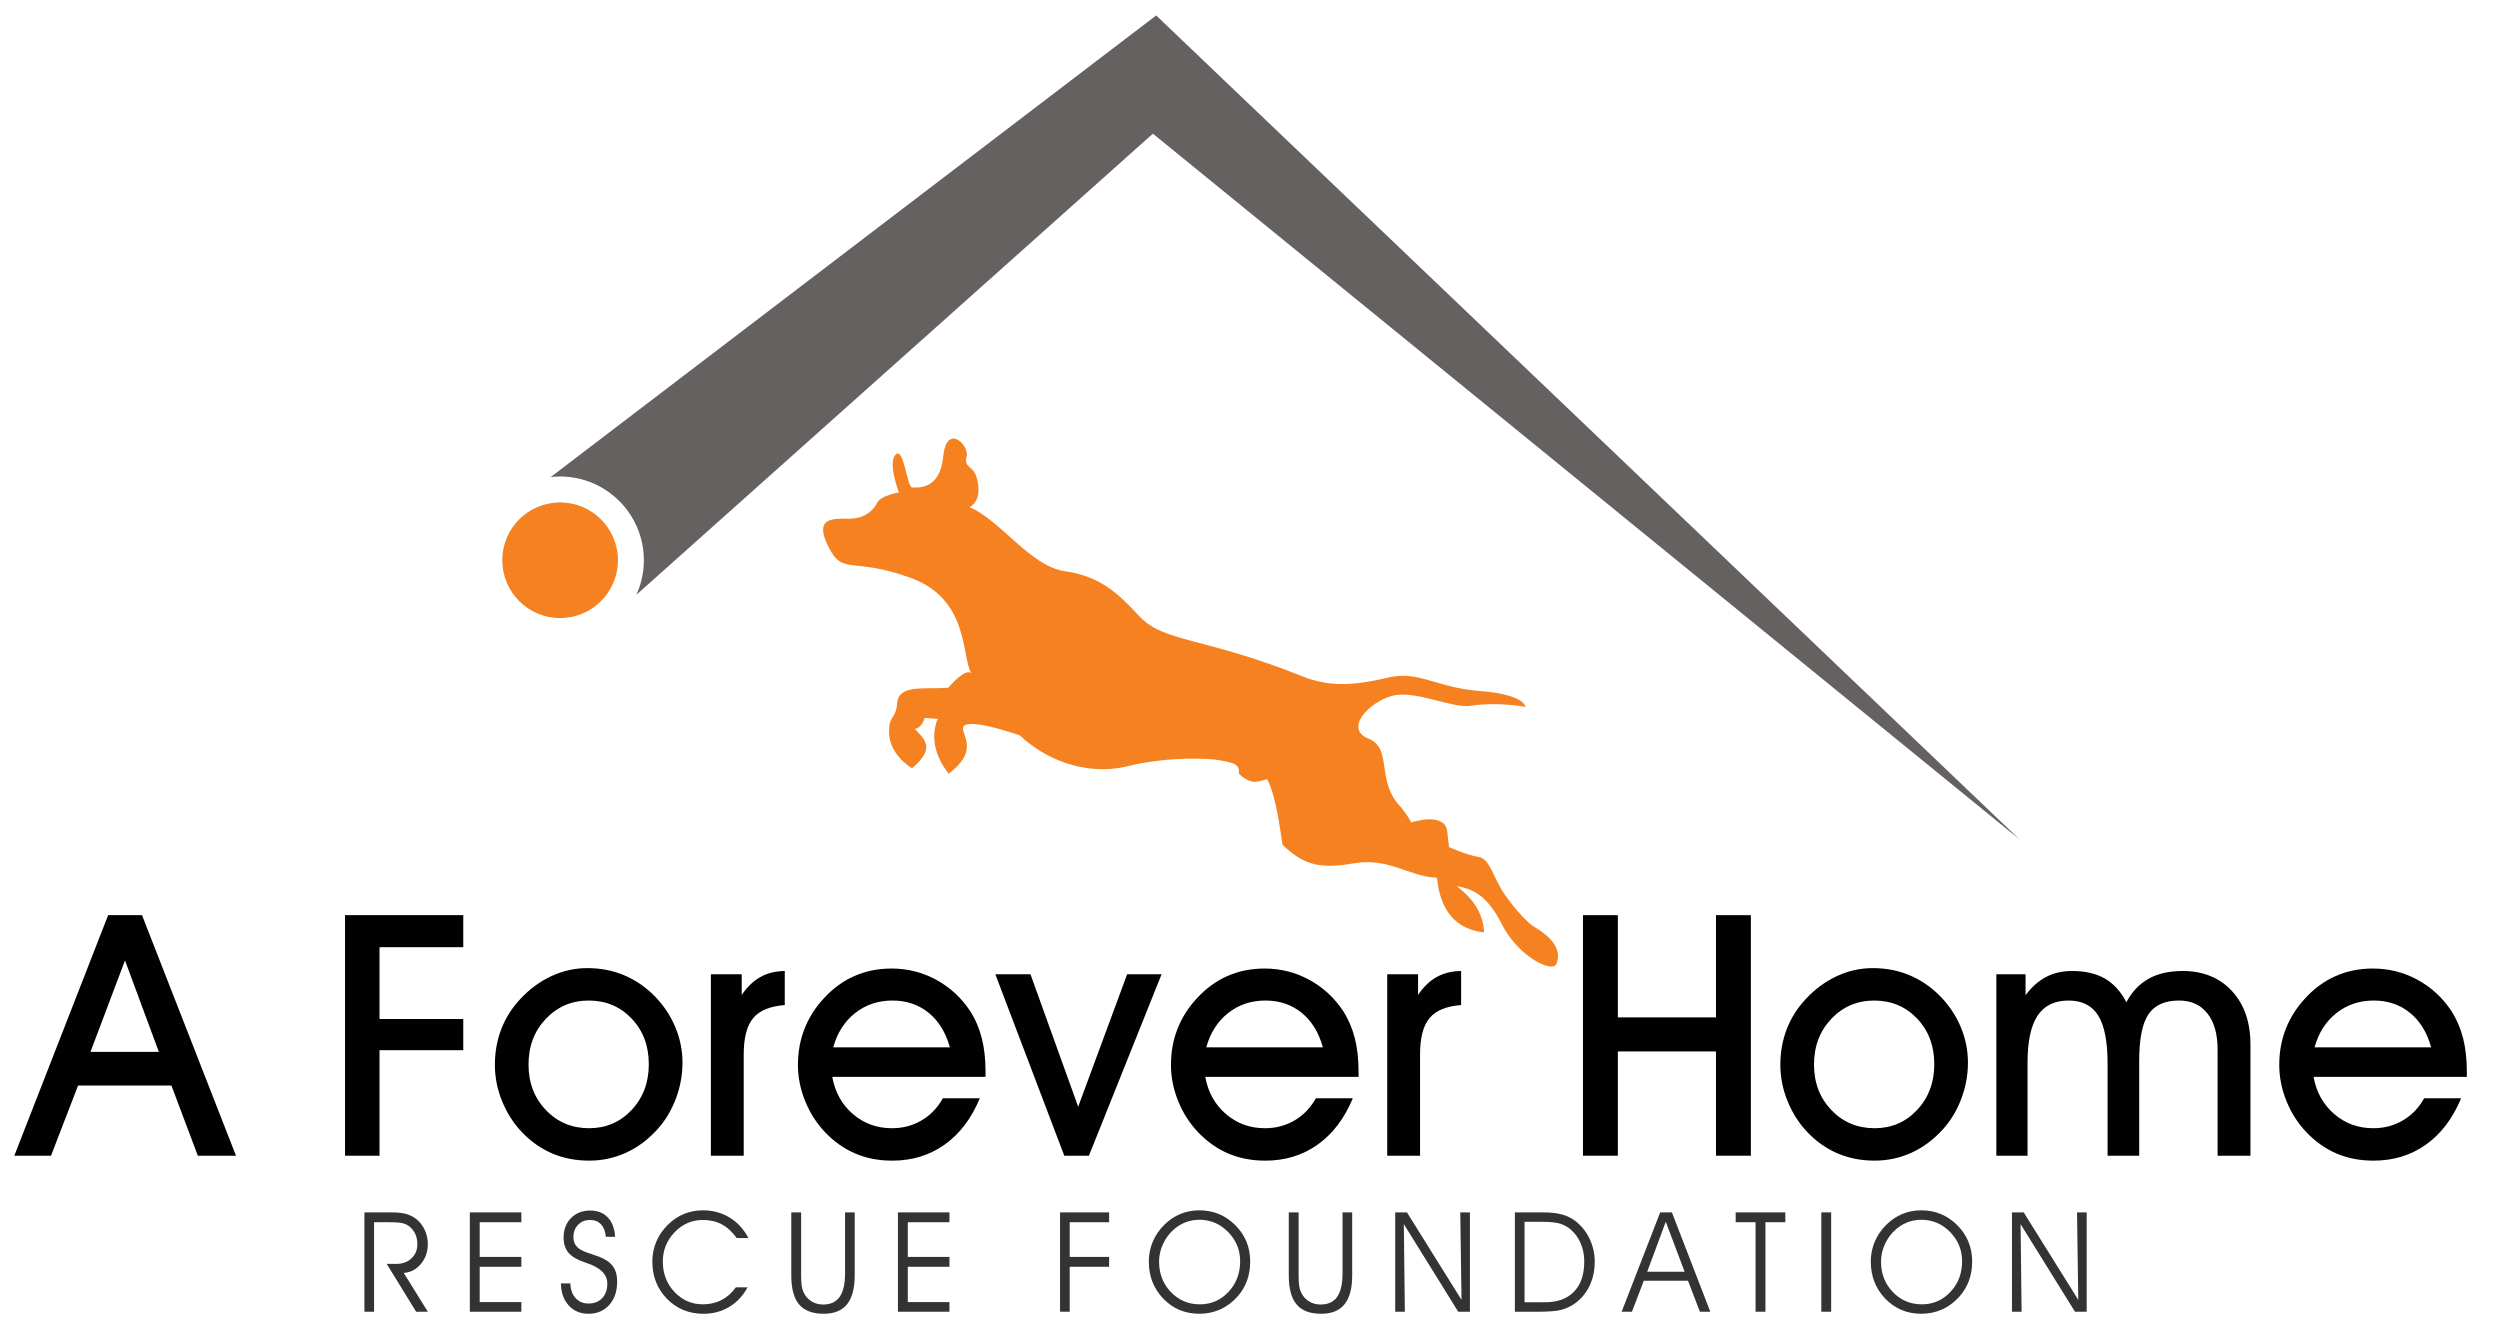 <?xml version="1.0" encoding="utf-8"?>
<!-- Generator: Adobe Illustrator 14.0.0, SVG Export Plug-In . SVG Version: 6.00 Build 43363)  -->
<!DOCTYPE svg PUBLIC "-//W3C//DTD SVG 1.1//EN" "http://www.w3.org/Graphics/SVG/1.1/DTD/svg11.dtd">
<svg version="1.1" id="Layer_1" xmlns="http://www.w3.org/2000/svg" xmlns:xlink="http://www.w3.org/1999/xlink" x="0px" y="0px"
	 width="380px" height="202px" viewBox="0 0 380 202" enable-background="new 0 0 380 202" xml:space="preserve">
<path fill="#F58120" d="M138.633,116.773c0,0-3.496-1.996-3.496-5.491c0-2.746,0.998-1.748,1.248-4.493s3.996-1.997,7.74-2.247
	c1.414-1.58,2.744-2.744,3.494-2.246c-1.498-2.496-0.25-11.23-9.234-14.476c-8.988-3.245-10.236-0.25-12.482-4.742
	c-2.246-4.493,0.748-4.243,3.244-4.243s3.744-1.497,4.244-2.496c0.498-0.998,3.244-1.497,3.244-1.497s-1.748-4.493-0.5-5.741
	s1.75,4.992,2.498,4.992c0.75,0,4.244,0.499,4.742-4.742c0.5-5.241,4.244-1.498,3.494,0.25c-0.248,1.497,1,1.247,1.498,2.745
	c0.5,1.497,0.75,3.744-0.998,4.742c4.742,1.997,9.234,8.985,14.475,9.734c5.244,0.748,7.984,3.213,11.234,6.738
	c3.908,4.244,9.73,3.079,25.706,9.568c2.496,0.749,5.324,1.497,11.98-0.084c4.824-1.247,7.488,1.497,14.227,1.997
	c6.738,0.499,6.904,2.413,6.904,2.413s-4.158-0.832-8.402-0.167c-2.723,0.428-8.486-2.496-11.98-1.498
	c-3.494,0.999-7.238,4.992-3.494,6.49s0.998,6.489,4.992,10.483c0.998,1.248,1.498,2.246,1.498,2.246s5.24-1.746,5.49,1.498
	c0.25,2.246,0.25,2.246,0.25,2.246s2.746,1.248,4.492,1.498c1.748,0.25,2.246,3.244,3.994,5.74c1.746,2.496,3.494,4.242,4.242,4.742
	c0.75,0.5,4.908,2.662,3.578,5.824c-0.666,1.332-5.824-1.164-8.32-6.156s-5.158-5.324-6.488-5.658
	c-1.332-0.332,3.66,1.832,3.826,6.988c-4.326-0.498-6.656-3.328-7.154-8.318c-4.326-0.168-7.322-3.162-12.813-2.164
	c-5.492,0.998-7.82-0.166-10.65-2.828c-0.332-1.664-0.832-6.99-2.328-9.984c-1.166,0.166-2.164,1.164-4.326-0.832
	c0.166-1.498-0.703-1.695-3.664-2.162c0,0-6.32-0.666-13.142,0.998s-12.98-1.332-16.473-4.66c-4.326-1.497-8.82-2.495-8.652-0.999
	c0.166,1.498,2.164,3.495-2.164,6.823c-2.662-3.328-2.496-6.489-1.664-8.319c-1.996-0.167-1.996-0.167-1.996-0.167
	s-0.332,1.497-1.498,1.663C140.381,112.28,142.377,113.61,138.633,116.773z"/>
<path fill="#656161" d="M175.739,2.349L83.706,72.512c0.471-0.054,0.947-0.083,1.432-0.083c7.018,0,12.729,5.71,12.729,12.729
	c0,1.872-0.408,3.648-1.139,5.251l78.512-70.09L306.97,127.596L175.739,2.349z"/>
<circle fill="#F58120" cx="85.137" cy="85.157" r="8.789"/>
<g>
	<path fill="#010101" d="M11.869,164.998l-4.117,10.67H2.175l14.264-36.564h5.146l14.285,36.564h-5.799l-4.018-10.67H11.869z
		 M24.146,159.883l-5.146-13.895l-5.248,13.895H24.146z"/>
	<path fill="#010101" d="M52.446,175.668v-36.564h17.971v4.867H57.688v10.92h12.729v4.742H57.688v16.035H52.446z"/>
	<path fill="#010101" d="M75.221,161.859c0-1.957,0.33-3.783,0.992-5.482c0.66-1.699,1.637-3.225,2.926-4.582
		c1.391-1.488,2.957-2.635,4.699-3.438c1.74-0.803,3.551-1.205,5.426-1.205c2.01,0,3.873,0.359,5.59,1.08
		c1.717,0.719,3.271,1.781,4.662,3.188c1.355,1.389,2.398,2.953,3.127,4.693s1.094,3.539,1.094,5.396
		c0,1.891-0.34,3.732-1.018,5.521c-0.68,1.791-1.629,3.355-2.852,4.693c-1.408,1.539-2.986,2.705-4.736,3.5
		c-1.752,0.795-3.615,1.193-5.59,1.193c-2.027,0-3.896-0.365-5.604-1.092c-1.709-0.729-3.24-1.803-4.598-3.227
		c-1.289-1.354-2.299-2.932-3.027-4.73S75.221,163.734,75.221,161.859z M80.336,161.811c0,2.766,0.879,5.07,2.637,6.912
		c1.756,1.844,3.945,2.766,6.568,2.766c2.572,0,4.727-0.926,6.467-2.777s2.611-4.168,2.611-6.951c0-2.799-0.871-5.109-2.611-6.938
		c-1.74-1.826-3.912-2.74-6.518-2.74c-2.59,0-4.762,0.926-6.518,2.777C81.215,156.713,80.336,159.029,80.336,161.811z"/>
	<path fill="#010101" d="M113.043,175.668h-4.99v-27.58h4.688v3.145c0.822-1.223,1.766-2.131,2.832-2.725
		c1.064-0.596,2.301-0.9,3.711-0.918v5.178c-2.23,0.168-3.828,0.826-4.793,1.975s-1.447,2.996-1.447,5.543V175.668z"/>
	<path fill="#010101" d="M126.504,163.688c0.42,2.322,1.463,4.203,3.133,5.643c1.668,1.439,3.652,2.158,5.951,2.158
		c1.645,0,3.143-0.396,4.494-1.189c1.35-0.793,2.43-1.916,3.234-3.365h5.615c-1.273,3.068-3.053,5.418-5.34,7.043
		c-2.287,1.627-4.947,2.441-7.98,2.441c-2.043,0-3.912-0.361-5.604-1.08c-1.693-0.721-3.225-1.803-4.6-3.244
		c-1.291-1.355-2.299-2.934-3.027-4.736c-0.729-1.801-1.094-3.639-1.094-5.516c0-1.943,0.332-3.76,0.994-5.453
		c0.66-1.693,1.637-3.234,2.926-4.625c1.373-1.506,2.922-2.643,4.648-3.404c1.725-0.764,3.609-1.145,5.652-1.145
		c2.43,0,4.688,0.566,6.773,1.695c2.084,1.129,3.807,2.707,5.162,4.732c0.805,1.256,1.398,2.633,1.783,4.129
		c0.387,1.498,0.578,3.209,0.578,5.135v0.781H126.504z M144.377,159.195c-0.621-2.262-1.699-4.014-3.227-5.254
		c-1.529-1.238-3.363-1.859-5.498-1.859c-2.184,0-4.078,0.637-5.684,1.91s-2.711,3.008-3.314,5.203H144.377z"/>
	<path fill="#010101" d="M165.516,175.668h-3.744l-10.482-27.58h5.342l7.25,20.135l7.445-20.135h5.234L165.516,175.668z"/>
	<path fill="#010101" d="M183.201,163.688c0.42,2.322,1.463,4.203,3.133,5.643c1.672,1.439,3.654,2.158,5.953,2.158
		c1.645,0,3.141-0.396,4.492-1.189s2.43-1.916,3.234-3.365h5.615c-1.273,3.068-3.053,5.418-5.34,7.043
		c-2.287,1.627-4.947,2.441-7.979,2.441c-2.043,0-3.912-0.361-5.605-1.08c-1.691-0.721-3.225-1.803-4.598-3.244
		c-1.291-1.355-2.301-2.934-3.027-4.736c-0.728-1.801-1.093-3.639-1.093-5.516c0-1.943,0.332-3.76,0.994-5.453
		c0.658-1.693,1.635-3.234,2.924-4.625c1.373-1.506,2.922-2.643,4.648-3.404c1.727-0.764,3.611-1.145,5.654-1.145
		c2.43,0,4.686,0.566,6.771,1.695c2.084,1.129,3.807,2.707,5.164,4.732c0.803,1.256,1.396,2.633,1.783,4.129
		c0.385,1.498,0.578,3.209,0.578,5.135v0.781H183.201z M201.074,159.195c-0.621-2.262-1.697-4.014-3.227-5.254
		c-1.529-1.238-3.361-1.859-5.496-1.859c-2.184,0-4.078,0.637-5.685,1.91c-1.604,1.273-2.711,3.008-3.314,5.203H201.074z"/>
	<path fill="#010101" d="M215.849,175.668h-4.992v-27.58h4.689v3.145c0.822-1.223,1.766-2.131,2.83-2.725
		c1.064-0.596,2.303-0.9,3.713-0.918v5.178c-2.232,0.168-3.83,0.826-4.793,1.975c-0.967,1.148-1.447,2.996-1.447,5.543V175.668z"/>
	<path fill="#010101" d="M245.914,175.668h-5.303v-36.564h5.303v15.537h14.914v-15.537h5.303v36.564h-5.303V159.82h-14.914V175.668z
		"/>
	<path fill="#010101" d="M270.612,161.859c0-1.957,0.332-3.783,0.994-5.482c0.66-1.699,1.637-3.225,2.926-4.582
		c1.391-1.488,2.958-2.635,4.7-3.438c1.74-0.803,3.551-1.205,5.426-1.205c2.01,0,3.873,0.359,5.589,1.08
		c1.717,0.719,3.271,1.781,4.66,3.188c1.358,1.389,2.399,2.953,3.129,4.693c0.729,1.74,1.092,3.539,1.092,5.396
		c0,1.891-0.338,3.732-1.018,5.521c-0.678,1.791-1.627,3.355-2.85,4.693c-1.409,1.539-2.986,2.705-4.736,3.5
		c-1.751,0.795-3.615,1.193-5.591,1.193c-2.025,0-3.895-0.365-5.602-1.092c-1.709-0.729-3.243-1.803-4.598-3.227
		c-1.291-1.354-2.299-2.932-3.027-4.73S270.612,163.734,270.612,161.859z M275.729,161.811c0,2.766,0.879,5.07,2.635,6.912
		c1.758,1.844,3.947,2.766,6.57,2.766c2.572,0,4.726-0.926,6.466-2.777c1.74-1.852,2.611-4.168,2.611-6.951
		c0-2.799-0.871-5.109-2.611-6.938c-1.74-1.826-3.912-2.74-6.517-2.74c-2.59,0-4.762,0.926-6.52,2.777
		C276.608,156.713,275.729,159.029,275.729,161.811z"/>
	<path fill="#010101" d="M320.355,161.713c0-3.369-0.473-5.816-1.422-7.342c-0.947-1.525-2.451-2.289-4.512-2.289
		c-2.129,0-3.699,0.768-4.713,2.301c-1.014,1.535-1.522,3.91-1.522,7.129v14.156h-4.742v-27.58h4.441v3.182
		c0.915-1.234,1.95-2.156,3.108-2.766c1.156-0.609,2.473-0.914,3.955-0.914c1.996,0,3.658,0.383,4.99,1.148
		c1.33,0.766,2.42,1.965,3.27,3.596c0.855-1.598,1.986-2.789,3.395-3.57c1.408-0.783,3.127-1.174,5.156-1.174
		c3.117,0,5.615,1.016,7.494,3.045c1.877,2.031,2.816,4.742,2.816,8.137v16.896h-4.992v-16.117c0-2.363-0.516-4.199-1.551-5.508
		c-1.033-1.307-2.473-1.961-4.32-1.961c-2.15,0-3.695,0.695-4.637,2.088c-0.939,1.391-1.41,3.738-1.41,7.041v14.457h-4.805V161.713z
		"/>
	<path fill="#010101" d="M351.664,163.688c0.42,2.322,1.465,4.203,3.133,5.643c1.67,1.439,3.654,2.158,5.951,2.158
		c1.643,0,3.141-0.396,4.492-1.189c1.35-0.793,2.428-1.916,3.232-3.365h5.617c-1.273,3.068-3.055,5.418-5.34,7.043
		c-2.287,1.627-4.947,2.441-7.98,2.441c-2.041,0-3.908-0.361-5.602-1.08c-1.691-0.721-3.225-1.803-4.598-3.244
		c-1.291-1.355-2.301-2.934-3.029-4.736c-0.729-1.801-1.092-3.639-1.092-5.516c0-1.943,0.33-3.76,0.992-5.453
		c0.66-1.693,1.637-3.234,2.928-4.625c1.371-1.506,2.922-2.643,4.646-3.404c1.727-0.764,3.609-1.145,5.65-1.145
		c2.43,0,4.686,0.566,6.771,1.695c2.084,1.129,3.807,2.707,5.164,4.732c0.803,1.256,1.398,2.633,1.783,4.129
		c0.385,1.498,0.578,3.209,0.578,5.135v0.781H351.664z M369.533,159.195c-0.621-2.262-1.697-4.014-3.227-5.254
		c-1.529-1.238-3.361-1.859-5.494-1.859c-2.184,0-4.078,0.637-5.682,1.91c-1.605,1.273-2.711,3.008-3.316,5.203H369.533z"/>
</g>
<g>
	<path fill="#333332" d="M56.858,185.779v13.604h-1.467v-15.102h4.054c0.894,0,1.61,0.068,2.155,0.203
		c0.543,0.135,1.036,0.357,1.479,0.668c0.603,0.424,1.077,0.986,1.428,1.693c0.35,0.705,0.524,1.451,0.524,2.24
		c0,1.168-0.349,2.176-1.045,3.02c-0.697,0.844-1.57,1.305-2.617,1.379l3.662,5.898h-1.778l-4.471-7.27h1.428
		c0.956,0,1.732-0.281,2.331-0.84c0.6-0.561,0.898-1.279,0.898-2.156c0-0.531-0.091-1.016-0.274-1.451
		c-0.183-0.436-0.454-0.816-0.814-1.141c-0.298-0.27-0.655-0.461-1.073-0.576c-0.42-0.113-1.164-0.17-2.236-0.17H56.858z"/>
	<path fill="#333332" d="M72.913,191.051h6.333v1.498h-6.333v5.367h6.333v1.467h-7.831v-15.102h7.831v1.498h-6.333V191.051z"/>
	<path fill="#333332" d="M85.258,195.076h1.436c0.027,0.934,0.291,1.676,0.791,2.229s1.156,0.83,1.971,0.83
		c0.875,0,1.57-0.275,2.084-0.826c0.514-0.549,0.77-1.295,0.77-2.234c0-1.371-1.051-2.404-3.154-3.104
		c-0.164-0.055-0.287-0.096-0.371-0.125c-1.105-0.379-1.9-0.861-2.389-1.447c-0.486-0.584-0.73-1.348-0.73-2.289
		c0-1.203,0.375-2.189,1.123-2.957c0.75-0.768,1.719-1.152,2.906-1.152c1.133,0,2.029,0.35,2.693,1.049
		c0.662,0.697,1.031,1.68,1.107,2.945H92.09c-0.074-0.818-0.32-1.449-0.732-1.893c-0.414-0.443-0.969-0.666-1.664-0.666
		c-0.744,0-1.352,0.242-1.824,0.73c-0.471,0.486-0.707,1.104-0.707,1.855c0,0.393,0.07,0.732,0.211,1.02
		c0.143,0.285,0.367,0.547,0.678,0.781c0.316,0.234,0.922,0.498,1.818,0.787c0.516,0.168,0.908,0.303,1.178,0.406
		c0.979,0.381,1.684,0.867,2.113,1.459c0.432,0.592,0.646,1.367,0.646,2.33c0,1.467-0.398,2.648-1.197,3.545
		c-0.797,0.896-1.855,1.344-3.176,1.344c-1.229,0-2.227-0.424-2.994-1.271C85.674,197.576,85.28,196.459,85.258,195.076z"/>
	<path fill="#333332" d="M111.979,188.182c-0.678-0.943-1.434-1.637-2.271-2.08c-0.836-0.443-1.791-0.666-2.861-0.666
		c-1.68,0-3.117,0.623-4.309,1.871c-1.193,1.246-1.789,2.729-1.789,4.447c0,1.828,0.59,3.371,1.773,4.625
		c1.184,1.252,2.621,1.879,4.313,1.879c1.041,0,1.984-0.215,2.826-0.648s1.572-1.08,2.193-1.939h1.779
		c-0.693,1.283-1.619,2.273-2.781,2.975c-1.162,0.699-2.467,1.049-3.912,1.049c-2.221,0-4.074-0.758-5.557-2.273
		c-1.484-1.518-2.227-3.41-2.227-5.682c0-1.059,0.201-2.063,0.602-3.012s0.99-1.805,1.766-2.566
		c0.719-0.719,1.525-1.264,2.422-1.635s1.865-0.557,2.912-0.557c1.5,0,2.852,0.367,4.051,1.102c1.201,0.732,2.15,1.77,2.85,3.111
		H111.979z"/>
	<path fill="#333332" d="M120.274,184.281h1.498v9.543c0,0.738,0.029,1.291,0.088,1.658c0.059,0.365,0.156,0.689,0.295,0.973
		c0.27,0.574,0.664,1.023,1.186,1.348c0.52,0.324,1.109,0.486,1.764,0.486c1.139,0,1.98-0.389,2.525-1.166
		c0.545-0.775,0.818-1.979,0.818-3.609v-9.232h1.467v9.596c0,1.955-0.389,3.414-1.168,4.375c-0.777,0.961-1.959,1.441-3.543,1.441
		c-1.695,0-2.941-0.469-3.736-1.41c-0.795-0.939-1.193-2.41-1.193-4.406V184.281z"/>
	<path fill="#333332" d="M137.985,191.051h6.332v1.498h-6.332v5.367h6.332v1.467h-7.832v-15.102h7.832v1.498h-6.332V191.051z"/>
	<path fill="#333332" d="M161.127,199.383v-15.102h7.459v1.498h-5.992v5.271h5.992v1.498h-5.992v6.834H161.127z"/>
	<path fill="#333332" d="M174.62,191.738c0-1.053,0.203-2.057,0.607-3.012s0.988-1.811,1.756-2.566
		c0.74-0.727,1.553-1.273,2.441-1.641c0.887-0.367,1.848-0.551,2.885-0.551c1.057,0,2.035,0.186,2.938,0.557
		s1.729,0.922,2.475,1.656c0.768,0.754,1.344,1.6,1.73,2.533c0.387,0.936,0.58,1.943,0.58,3.023c0,1.074-0.166,2.059-0.496,2.955
		c-0.332,0.896-0.83,1.713-1.492,2.445c-0.768,0.846-1.637,1.482-2.605,1.91c-0.967,0.43-2.018,0.645-3.15,0.645
		c-2.17,0-3.988-0.764-5.46-2.289C175.356,195.877,174.62,193.988,174.62,191.738z M176.18,191.754c0,1.842,0.598,3.387,1.791,4.635
		c1.195,1.246,2.666,1.869,4.419,1.869c1.713,0,3.158-0.631,4.34-1.891s1.773-2.813,1.773-4.656c0-1.717-0.609-3.197-1.826-4.441
		c-1.215-1.242-2.678-1.865-4.391-1.865c-0.697,0-1.367,0.121-2.014,0.359c-0.645,0.238-1.238,0.59-1.785,1.055
		c-0.717,0.609-1.281,1.354-1.693,2.234C176.385,189.932,176.18,190.832,176.18,191.754z"/>
	<path fill="#333332" d="M195.892,184.281h1.498v9.543c0,0.738,0.029,1.291,0.088,1.658c0.059,0.365,0.156,0.689,0.295,0.973
		c0.27,0.574,0.664,1.023,1.186,1.348c0.52,0.324,1.107,0.486,1.764,0.486c1.139,0,1.98-0.389,2.525-1.166
		c0.545-0.775,0.818-1.979,0.818-3.609v-9.232h1.467v9.596c0,1.955-0.391,3.414-1.168,4.375s-1.959,1.441-3.543,1.441
		c-1.695,0-2.941-0.469-3.736-1.41c-0.795-0.939-1.193-2.41-1.193-4.406V184.281z"/>
	<path fill="#333332" d="M222.15,197.578l-0.188-13.297h1.467v15.102h-1.779l-8.268-13.318l0.156,13.318h-1.467v-15.102h1.785
		L222.15,197.578z"/>
	<path fill="#333332" d="M230.263,184.281h4.299c1.182,0,2.174,0.119,2.98,0.354c0.805,0.234,1.516,0.611,2.131,1.129
		c0.863,0.727,1.533,1.615,2.01,2.666s0.717,2.174,0.717,3.371c0,1.334-0.264,2.549-0.789,3.645s-1.268,1.99-2.229,2.682
		c-0.637,0.449-1.324,0.771-2.063,0.965c-0.74,0.193-1.881,0.291-3.422,0.291h-3.635V184.281z M231.73,185.717v12.23h3.082
		c1.922,0,3.402-0.539,4.439-1.617s1.557-2.605,1.557-4.582c0-0.986-0.176-1.898-0.529-2.736c-0.354-0.836-0.857-1.537-1.514-2.104
		c-0.492-0.428-1.043-0.732-1.65-0.916c-0.609-0.184-1.494-0.275-2.656-0.275H231.73z"/>
	<path fill="#333332" d="M248.056,199.383h-1.566l5.857-15.102h1.783l5.836,15.102h-1.586l-1.803-4.713h-6.719L248.056,199.383z
		 M256.058,193.299l-2.861-7.596l-2.818,7.596H256.058z"/>
	<path fill="#333332" d="M268.345,199.383h-1.498v-13.604h-3.025v-1.498h7.549v1.498h-3.025V199.383z"/>
	<path fill="#333332" d="M278.337,199.383h-1.497v-15.102h1.497V199.383z"/>
	<path fill="#333332" d="M284.359,191.738c0-1.053,0.201-2.057,0.605-3.012s0.99-1.811,1.758-2.566
		c0.738-0.727,1.553-1.273,2.439-1.641c0.889-0.367,1.852-0.551,2.887-0.551c1.056,0,2.037,0.186,2.937,0.557
		c0.903,0.371,1.727,0.922,2.473,1.656c0.768,0.754,1.344,1.6,1.73,2.533c0.389,0.936,0.582,1.943,0.582,3.023
		c0,1.074-0.166,2.059-0.498,2.955s-0.83,1.713-1.492,2.445c-0.768,0.846-1.635,1.482-2.602,1.91
		c-0.969,0.43-2.018,0.645-3.15,0.645c-2.172,0-3.992-0.764-5.462-2.289C285.093,195.877,284.359,193.988,284.359,191.738z
		 M285.917,191.754c0,1.842,0.598,3.387,1.793,4.635c1.193,1.246,2.667,1.869,4.421,1.869c1.71,0,3.158-0.631,4.338-1.891
		c1.182-1.26,1.771-2.813,1.771-4.656c0-1.717-0.607-3.197-1.822-4.441c-1.217-1.242-2.68-1.865-4.391-1.865
		c-0.699,0-1.369,0.121-2.016,0.359c-0.645,0.238-1.24,0.59-1.785,1.055c-0.719,0.609-1.283,1.354-1.693,2.234
		C286.123,189.932,285.917,190.832,285.917,191.754z"/>
	<path fill="#333332" d="M315.896,197.578l-0.188-13.297h1.467v15.102h-1.779l-8.268-13.318l0.156,13.318h-1.467v-15.102h1.785
		L315.896,197.578z"/>
</g>
</svg>